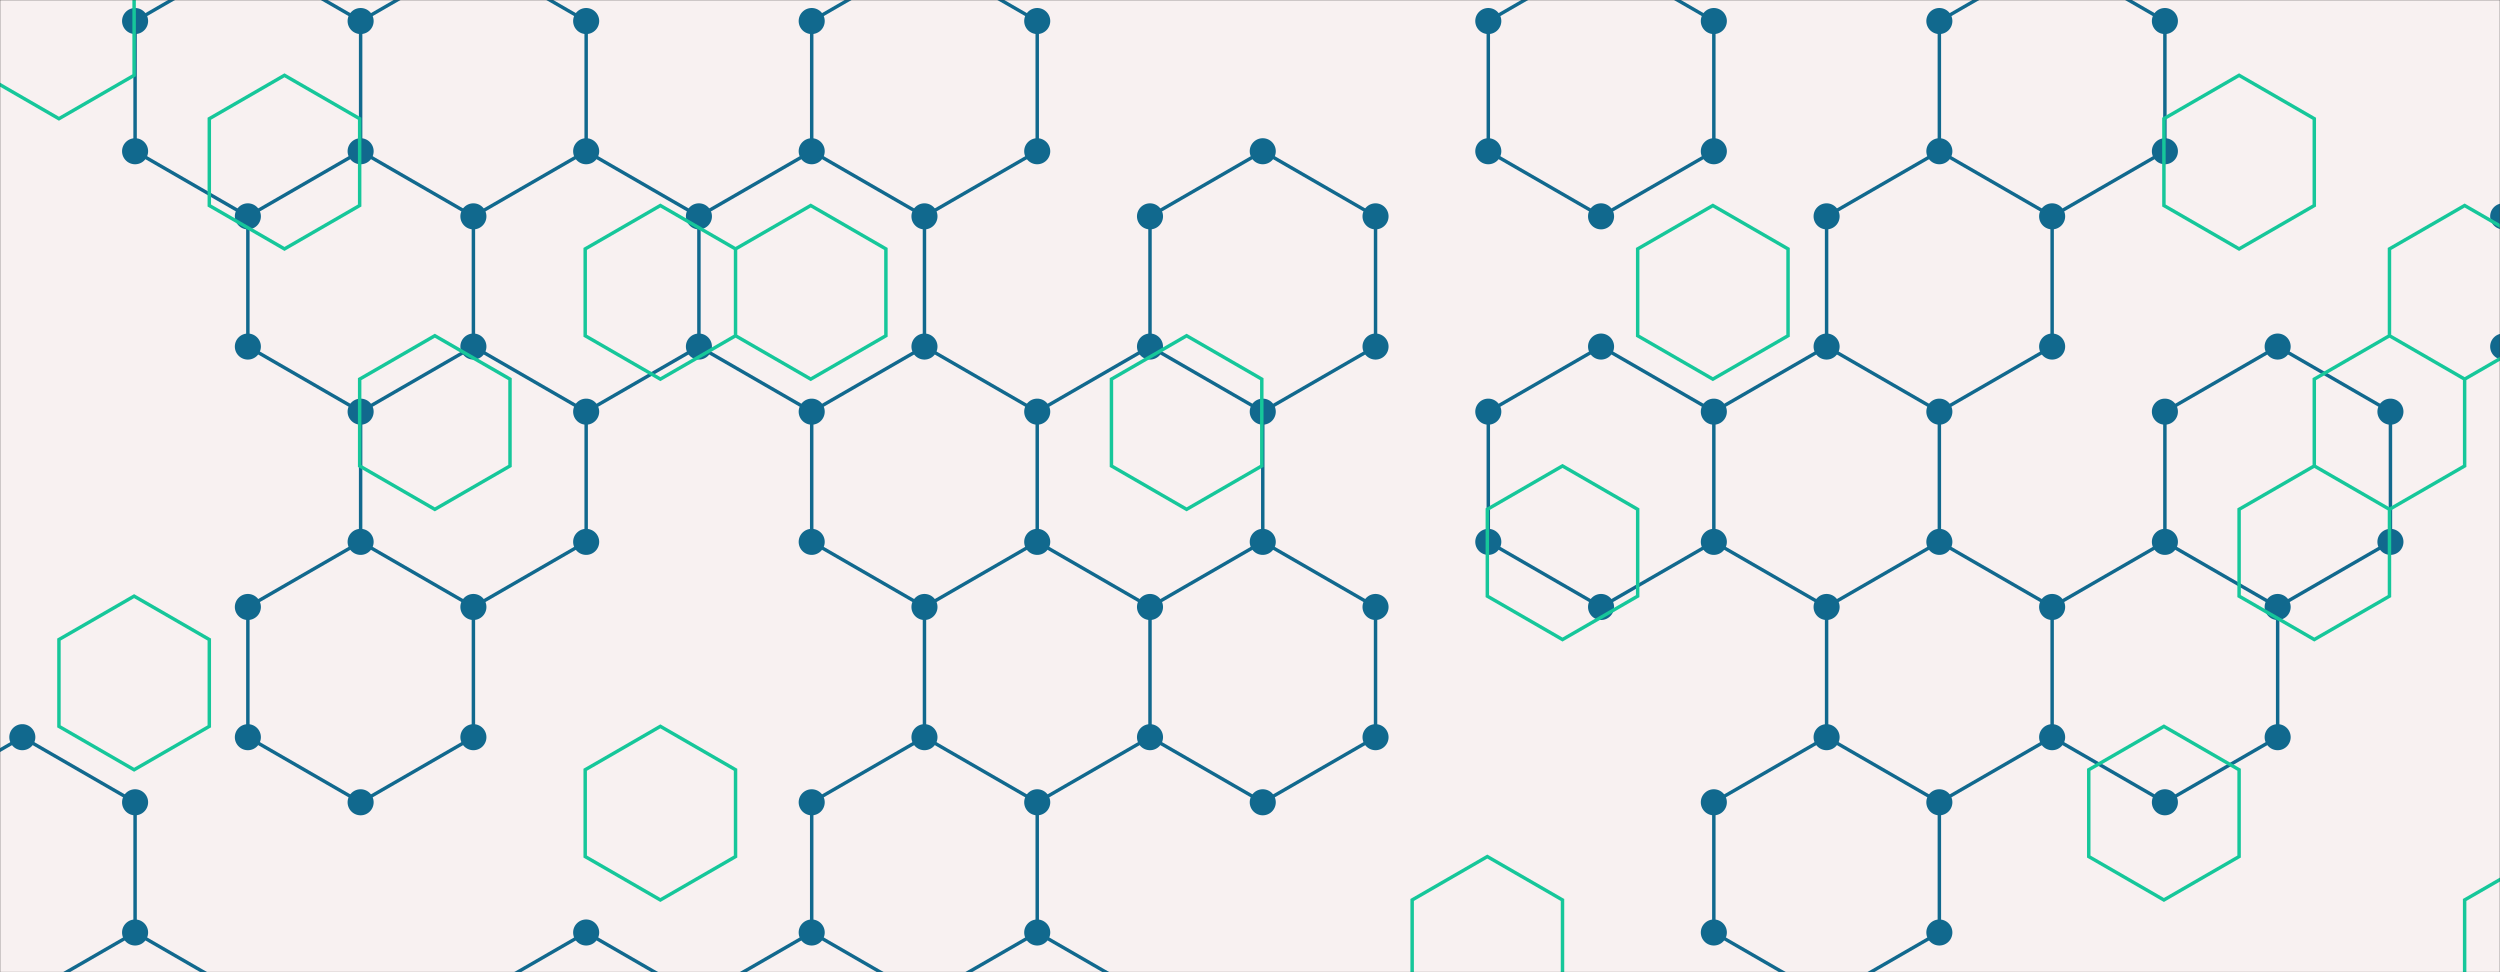 <svg xmlns="http://www.w3.org/2000/svg" version="1.1" xmlns:xlink="http://www.w3.org/1999/xlink" xmlns:svgjs="http://svgjs.com/svgjs" width="1440" height="560" preserveAspectRatio="none" viewBox="0 0 1440 560"><rect x="0" y="0" width="1440" height="560" fill="#333333" stroke="none"/><g mask="url(&quot;#SvgjsMask1005&quot;)" fill="none"><rect width="1440" height="560" x="0" y="0" fill="rgba(248, 241, 241, 1)"></rect><path d="M12.86 424.62L77.81 462.12L77.81 537.12L12.86 574.62L-52.09 537.12L-52.09 462.12zM77.81 537.12L142.77 574.62L142.77 649.62L77.81 687.12L12.86 649.62L12.86 574.62zM142.77 -25.38L207.72 12.12L207.72 87.12L142.77 124.62L77.81 87.12L77.81 12.12zM207.72 87.12L272.68 124.62L272.68 199.62L207.72 237.12L142.77 199.62L142.77 124.62zM207.72 312.12L272.68 349.62L272.68 424.62L207.72 462.12L142.77 424.62L142.77 349.62zM272.68 -25.38L337.63 12.12L337.63 87.12L272.68 124.62L207.72 87.12L207.72 12.12zM337.63 87.12L402.58 124.62L402.58 199.62L337.63 237.12L272.68 199.62L272.68 124.62zM272.68 199.62L337.63 237.12L337.63 312.12L272.68 349.62L207.72 312.12L207.72 237.12zM337.63 537.12L402.58 574.62L402.58 649.62L337.63 687.12L272.68 649.62L272.68 574.62zM467.54 87.12L532.49 124.62L532.49 199.62L467.54 237.12L402.58 199.62L402.58 124.62zM467.54 537.12L532.49 574.62L532.49 649.62L467.54 687.12L402.58 649.62L402.58 574.62zM532.49 -25.38L597.44 12.12L597.44 87.12L532.49 124.62L467.54 87.12L467.54 12.12zM532.49 199.62L597.44 237.12L597.44 312.12L532.49 349.62L467.54 312.12L467.54 237.12zM597.44 312.12L662.4 349.62L662.4 424.62L597.44 462.12L532.49 424.62L532.49 349.62zM532.49 424.62L597.44 462.12L597.44 537.12L532.49 574.62L467.54 537.12L467.54 462.12zM597.44 537.12L662.4 574.62L662.4 649.62L597.44 687.12L532.49 649.62L532.49 574.62zM727.35 87.12L792.31 124.62L792.31 199.62L727.35 237.12L662.4 199.62L662.4 124.62zM662.4 199.62L727.35 237.12L727.35 312.12L662.4 349.62L597.44 312.12L597.44 237.12zM727.35 312.12L792.31 349.62L792.31 424.62L727.35 462.12L662.4 424.62L662.4 349.62zM922.21 -25.38L987.17 12.12L987.17 87.12L922.21 124.62L857.26 87.12L857.26 12.12zM922.21 199.62L987.17 237.12L987.17 312.12L922.21 349.62L857.26 312.12L857.26 237.12zM1117.07 87.12L1182.03 124.62L1182.03 199.62L1117.07 237.12L1052.12 199.62L1052.12 124.62zM1052.12 199.62L1117.07 237.12L1117.07 312.12L1052.12 349.62L987.17 312.12L987.17 237.12zM1117.07 312.12L1182.03 349.62L1182.03 424.62L1117.07 462.12L1052.12 424.62L1052.12 349.62zM1052.12 424.62L1117.07 462.12L1117.07 537.12L1052.12 574.62L987.17 537.12L987.17 462.12zM1182.03 -25.38L1246.98 12.12L1246.98 87.12L1182.03 124.62L1117.07 87.12L1117.07 12.12zM1246.98 312.12L1311.93 349.62L1311.93 424.62L1246.98 462.12L1182.03 424.62L1182.03 349.62zM1311.93 199.62L1376.89 237.12L1376.89 312.12L1311.93 349.62L1246.98 312.12L1246.98 237.12zM1506.8 87.12L1571.75 124.62L1571.75 199.62L1506.8 237.12L1441.84 199.62L1441.84 124.62z" stroke="rgba(17, 105, 142, 1)" stroke-width="2"></path><path d="M5.36 424.62 a7.5 7.5 0 1 0 15 0 a7.5 7.5 0 1 0 -15 0zM70.31 462.12 a7.5 7.5 0 1 0 15 0 a7.5 7.5 0 1 0 -15 0zM70.31 537.12 a7.5 7.5 0 1 0 15 0 a7.5 7.5 0 1 0 -15 0zM5.36 574.62 a7.5 7.5 0 1 0 15 0 a7.5 7.5 0 1 0 -15 0zM-59.59 537.12 a7.5 7.5 0 1 0 15 0 a7.5 7.5 0 1 0 -15 0zM-59.59 462.12 a7.5 7.5 0 1 0 15 0 a7.5 7.5 0 1 0 -15 0zM135.27 574.62 a7.5 7.5 0 1 0 15 0 a7.5 7.5 0 1 0 -15 0zM135.27 649.62 a7.5 7.5 0 1 0 15 0 a7.5 7.5 0 1 0 -15 0zM70.31 687.12 a7.5 7.5 0 1 0 15 0 a7.5 7.5 0 1 0 -15 0zM5.36 649.62 a7.5 7.5 0 1 0 15 0 a7.5 7.5 0 1 0 -15 0zM135.27 -25.38 a7.5 7.5 0 1 0 15 0 a7.5 7.5 0 1 0 -15 0zM200.22 12.12 a7.5 7.5 0 1 0 15 0 a7.5 7.5 0 1 0 -15 0zM200.22 87.12 a7.5 7.5 0 1 0 15 0 a7.5 7.5 0 1 0 -15 0zM135.27 124.62 a7.5 7.5 0 1 0 15 0 a7.5 7.5 0 1 0 -15 0zM70.31 87.12 a7.5 7.5 0 1 0 15 0 a7.5 7.5 0 1 0 -15 0zM70.31 12.12 a7.5 7.5 0 1 0 15 0 a7.5 7.5 0 1 0 -15 0zM265.18 124.62 a7.5 7.5 0 1 0 15 0 a7.5 7.5 0 1 0 -15 0zM265.18 199.62 a7.5 7.5 0 1 0 15 0 a7.5 7.5 0 1 0 -15 0zM200.22 237.12 a7.5 7.5 0 1 0 15 0 a7.5 7.5 0 1 0 -15 0zM135.27 199.62 a7.5 7.5 0 1 0 15 0 a7.5 7.5 0 1 0 -15 0zM200.22 312.12 a7.5 7.5 0 1 0 15 0 a7.5 7.5 0 1 0 -15 0zM265.18 349.62 a7.5 7.5 0 1 0 15 0 a7.5 7.5 0 1 0 -15 0zM265.18 424.62 a7.5 7.5 0 1 0 15 0 a7.5 7.5 0 1 0 -15 0zM200.22 462.12 a7.5 7.5 0 1 0 15 0 a7.5 7.5 0 1 0 -15 0zM135.27 424.62 a7.5 7.5 0 1 0 15 0 a7.5 7.5 0 1 0 -15 0zM135.27 349.62 a7.5 7.5 0 1 0 15 0 a7.5 7.5 0 1 0 -15 0zM265.18 -25.38 a7.5 7.5 0 1 0 15 0 a7.5 7.5 0 1 0 -15 0zM330.13 12.12 a7.5 7.5 0 1 0 15 0 a7.5 7.5 0 1 0 -15 0zM330.13 87.12 a7.5 7.5 0 1 0 15 0 a7.5 7.5 0 1 0 -15 0zM395.08 124.62 a7.5 7.5 0 1 0 15 0 a7.5 7.5 0 1 0 -15 0zM395.08 199.62 a7.5 7.5 0 1 0 15 0 a7.5 7.5 0 1 0 -15 0zM330.13 237.12 a7.5 7.5 0 1 0 15 0 a7.5 7.5 0 1 0 -15 0zM330.13 312.12 a7.5 7.5 0 1 0 15 0 a7.5 7.5 0 1 0 -15 0zM330.13 537.12 a7.5 7.5 0 1 0 15 0 a7.5 7.5 0 1 0 -15 0zM395.08 574.62 a7.5 7.5 0 1 0 15 0 a7.5 7.5 0 1 0 -15 0zM395.08 649.62 a7.5 7.5 0 1 0 15 0 a7.5 7.5 0 1 0 -15 0zM330.13 687.12 a7.5 7.5 0 1 0 15 0 a7.5 7.5 0 1 0 -15 0zM265.18 649.62 a7.5 7.5 0 1 0 15 0 a7.5 7.5 0 1 0 -15 0zM265.18 574.62 a7.5 7.5 0 1 0 15 0 a7.5 7.5 0 1 0 -15 0zM460.04 87.12 a7.5 7.5 0 1 0 15 0 a7.5 7.5 0 1 0 -15 0zM524.99 124.62 a7.5 7.5 0 1 0 15 0 a7.5 7.5 0 1 0 -15 0zM524.99 199.62 a7.5 7.5 0 1 0 15 0 a7.5 7.5 0 1 0 -15 0zM460.04 237.12 a7.5 7.5 0 1 0 15 0 a7.5 7.5 0 1 0 -15 0zM460.04 537.12 a7.5 7.5 0 1 0 15 0 a7.5 7.5 0 1 0 -15 0zM524.99 574.62 a7.5 7.5 0 1 0 15 0 a7.5 7.5 0 1 0 -15 0zM524.99 649.62 a7.5 7.5 0 1 0 15 0 a7.5 7.5 0 1 0 -15 0zM460.04 687.12 a7.5 7.5 0 1 0 15 0 a7.5 7.5 0 1 0 -15 0zM524.99 -25.38 a7.5 7.5 0 1 0 15 0 a7.5 7.5 0 1 0 -15 0zM589.94 12.12 a7.5 7.5 0 1 0 15 0 a7.5 7.5 0 1 0 -15 0zM589.94 87.12 a7.5 7.5 0 1 0 15 0 a7.5 7.5 0 1 0 -15 0zM460.04 12.12 a7.5 7.5 0 1 0 15 0 a7.5 7.5 0 1 0 -15 0zM589.94 237.12 a7.5 7.5 0 1 0 15 0 a7.5 7.5 0 1 0 -15 0zM589.94 312.12 a7.5 7.5 0 1 0 15 0 a7.5 7.5 0 1 0 -15 0zM524.99 349.62 a7.5 7.5 0 1 0 15 0 a7.5 7.5 0 1 0 -15 0zM460.04 312.12 a7.5 7.5 0 1 0 15 0 a7.5 7.5 0 1 0 -15 0zM654.9 349.62 a7.5 7.5 0 1 0 15 0 a7.5 7.5 0 1 0 -15 0zM654.9 424.62 a7.5 7.5 0 1 0 15 0 a7.5 7.5 0 1 0 -15 0zM589.94 462.12 a7.5 7.5 0 1 0 15 0 a7.5 7.5 0 1 0 -15 0zM524.99 424.62 a7.5 7.5 0 1 0 15 0 a7.5 7.5 0 1 0 -15 0zM589.94 537.12 a7.5 7.5 0 1 0 15 0 a7.5 7.5 0 1 0 -15 0zM460.04 462.12 a7.5 7.5 0 1 0 15 0 a7.5 7.5 0 1 0 -15 0zM654.9 574.62 a7.5 7.5 0 1 0 15 0 a7.5 7.5 0 1 0 -15 0zM654.9 649.62 a7.5 7.5 0 1 0 15 0 a7.5 7.5 0 1 0 -15 0zM589.94 687.12 a7.5 7.5 0 1 0 15 0 a7.5 7.5 0 1 0 -15 0zM719.85 87.12 a7.5 7.5 0 1 0 15 0 a7.5 7.5 0 1 0 -15 0zM784.81 124.62 a7.5 7.5 0 1 0 15 0 a7.5 7.5 0 1 0 -15 0zM784.81 199.62 a7.5 7.5 0 1 0 15 0 a7.5 7.5 0 1 0 -15 0zM719.85 237.12 a7.5 7.5 0 1 0 15 0 a7.5 7.5 0 1 0 -15 0zM654.9 199.62 a7.5 7.5 0 1 0 15 0 a7.5 7.5 0 1 0 -15 0zM654.9 124.62 a7.5 7.5 0 1 0 15 0 a7.5 7.5 0 1 0 -15 0zM719.85 312.12 a7.5 7.5 0 1 0 15 0 a7.5 7.5 0 1 0 -15 0zM784.81 349.62 a7.5 7.5 0 1 0 15 0 a7.5 7.5 0 1 0 -15 0zM784.81 424.62 a7.5 7.5 0 1 0 15 0 a7.5 7.5 0 1 0 -15 0zM719.85 462.12 a7.5 7.5 0 1 0 15 0 a7.5 7.5 0 1 0 -15 0zM914.71 -25.38 a7.5 7.5 0 1 0 15 0 a7.5 7.5 0 1 0 -15 0zM979.67 12.12 a7.5 7.5 0 1 0 15 0 a7.5 7.5 0 1 0 -15 0zM979.67 87.12 a7.5 7.5 0 1 0 15 0 a7.5 7.5 0 1 0 -15 0zM914.71 124.62 a7.5 7.5 0 1 0 15 0 a7.5 7.5 0 1 0 -15 0zM849.76 87.12 a7.5 7.5 0 1 0 15 0 a7.5 7.5 0 1 0 -15 0zM849.76 12.12 a7.5 7.5 0 1 0 15 0 a7.5 7.5 0 1 0 -15 0zM914.71 199.62 a7.5 7.5 0 1 0 15 0 a7.5 7.5 0 1 0 -15 0zM979.67 237.12 a7.5 7.5 0 1 0 15 0 a7.5 7.5 0 1 0 -15 0zM979.67 312.12 a7.5 7.5 0 1 0 15 0 a7.5 7.5 0 1 0 -15 0zM914.71 349.62 a7.5 7.5 0 1 0 15 0 a7.5 7.5 0 1 0 -15 0zM849.76 312.12 a7.5 7.5 0 1 0 15 0 a7.5 7.5 0 1 0 -15 0zM849.76 237.12 a7.5 7.5 0 1 0 15 0 a7.5 7.5 0 1 0 -15 0zM1109.57 87.12 a7.5 7.5 0 1 0 15 0 a7.5 7.5 0 1 0 -15 0zM1174.53 124.62 a7.5 7.5 0 1 0 15 0 a7.5 7.5 0 1 0 -15 0zM1174.53 199.62 a7.5 7.5 0 1 0 15 0 a7.5 7.5 0 1 0 -15 0zM1109.57 237.12 a7.5 7.5 0 1 0 15 0 a7.5 7.5 0 1 0 -15 0zM1044.62 199.62 a7.5 7.5 0 1 0 15 0 a7.5 7.5 0 1 0 -15 0zM1044.62 124.62 a7.5 7.5 0 1 0 15 0 a7.5 7.5 0 1 0 -15 0zM1109.57 312.12 a7.5 7.5 0 1 0 15 0 a7.5 7.5 0 1 0 -15 0zM1044.62 349.62 a7.5 7.5 0 1 0 15 0 a7.5 7.5 0 1 0 -15 0zM1174.53 349.62 a7.5 7.5 0 1 0 15 0 a7.5 7.5 0 1 0 -15 0zM1174.53 424.62 a7.5 7.5 0 1 0 15 0 a7.5 7.5 0 1 0 -15 0zM1109.57 462.12 a7.5 7.5 0 1 0 15 0 a7.5 7.5 0 1 0 -15 0zM1044.62 424.62 a7.5 7.5 0 1 0 15 0 a7.5 7.5 0 1 0 -15 0zM1109.57 537.12 a7.5 7.5 0 1 0 15 0 a7.5 7.5 0 1 0 -15 0zM1044.62 574.62 a7.5 7.5 0 1 0 15 0 a7.5 7.5 0 1 0 -15 0zM979.67 537.12 a7.5 7.5 0 1 0 15 0 a7.5 7.5 0 1 0 -15 0zM979.67 462.12 a7.5 7.5 0 1 0 15 0 a7.5 7.5 0 1 0 -15 0zM1174.53 -25.38 a7.5 7.5 0 1 0 15 0 a7.5 7.5 0 1 0 -15 0zM1239.48 12.12 a7.5 7.5 0 1 0 15 0 a7.5 7.5 0 1 0 -15 0zM1239.48 87.12 a7.5 7.5 0 1 0 15 0 a7.5 7.5 0 1 0 -15 0zM1109.57 12.12 a7.5 7.5 0 1 0 15 0 a7.5 7.5 0 1 0 -15 0zM1239.48 312.12 a7.5 7.5 0 1 0 15 0 a7.5 7.5 0 1 0 -15 0zM1304.43 349.62 a7.5 7.5 0 1 0 15 0 a7.5 7.5 0 1 0 -15 0zM1304.43 424.62 a7.5 7.5 0 1 0 15 0 a7.5 7.5 0 1 0 -15 0zM1239.48 462.12 a7.5 7.5 0 1 0 15 0 a7.5 7.5 0 1 0 -15 0zM1304.43 199.62 a7.5 7.5 0 1 0 15 0 a7.5 7.5 0 1 0 -15 0zM1369.39 237.12 a7.5 7.5 0 1 0 15 0 a7.5 7.5 0 1 0 -15 0zM1369.39 312.12 a7.5 7.5 0 1 0 15 0 a7.5 7.5 0 1 0 -15 0zM1239.48 237.12 a7.5 7.5 0 1 0 15 0 a7.5 7.5 0 1 0 -15 0zM1499.3 87.12 a7.5 7.5 0 1 0 15 0 a7.5 7.5 0 1 0 -15 0zM1564.25 124.62 a7.5 7.5 0 1 0 15 0 a7.5 7.5 0 1 0 -15 0zM1564.25 199.62 a7.5 7.5 0 1 0 15 0 a7.5 7.5 0 1 0 -15 0zM1499.3 237.12 a7.5 7.5 0 1 0 15 0 a7.5 7.5 0 1 0 -15 0zM1434.34 199.62 a7.5 7.5 0 1 0 15 0 a7.5 7.5 0 1 0 -15 0zM1434.34 124.62 a7.5 7.5 0 1 0 15 0 a7.5 7.5 0 1 0 -15 0z" fill="rgba(17, 105, 142, 1)"></path><path d="M33.95 -31.62L77.25 -6.62L77.25 43.38L33.95 68.38L-9.35 43.38L-9.35 -6.62zM77.25 343.38L120.56 368.38L120.56 418.38L77.25 443.38L33.95 418.38L33.95 368.38zM163.86 43.38L207.16 68.38L207.16 118.38L163.86 143.38L120.56 118.38L120.56 68.38zM250.46 193.38L293.76 218.38L293.76 268.38L250.46 293.38L207.16 268.38L207.16 218.38zM380.37 118.38L423.67 143.38L423.67 193.38L380.37 218.38L337.07 193.38L337.07 143.38zM380.37 418.38L423.67 443.38L423.67 493.38L380.37 518.38L337.07 493.38L337.07 443.38zM466.98 118.38L510.28 143.38L510.28 193.38L466.98 218.38L423.67 193.38L423.67 143.38zM683.49 193.38L726.79 218.38L726.79 268.38L683.49 293.38L640.19 268.38L640.19 218.38zM856.7 493.38L900 518.38L900 568.38L856.7 593.38L813.4 568.38L813.4 518.38zM900 268.38L943.3 293.38L943.3 343.38L900 368.38L856.7 343.38L856.7 293.38zM986.61 118.38L1029.91 143.38L1029.91 193.38L986.61 218.38L943.3 193.38L943.3 143.38zM1289.72 43.38L1333.03 68.38L1333.03 118.38L1289.72 143.38L1246.42 118.38L1246.42 68.38zM1246.42 418.38L1289.72 443.38L1289.72 493.38L1246.42 518.38L1203.12 493.38L1203.12 443.38zM1376.33 193.38L1419.63 218.38L1419.63 268.38L1376.33 293.38L1333.03 268.38L1333.03 218.38zM1333.03 268.38L1376.33 293.38L1376.33 343.38L1333.03 368.38L1289.72 343.38L1289.72 293.38zM1419.63 118.38L1462.93 143.38L1462.93 193.38L1419.63 218.38L1376.33 193.38L1376.33 143.38zM1462.93 493.38L1506.24 518.38L1506.24 568.38L1462.93 593.38L1419.63 568.38L1419.63 518.38z" stroke="rgba(22, 199, 154, 1)" stroke-width="2"></path></g><defs><mask id="SvgjsMask1005"><rect width="1440" height="560" fill="#ffffff"></rect></mask></defs></svg>